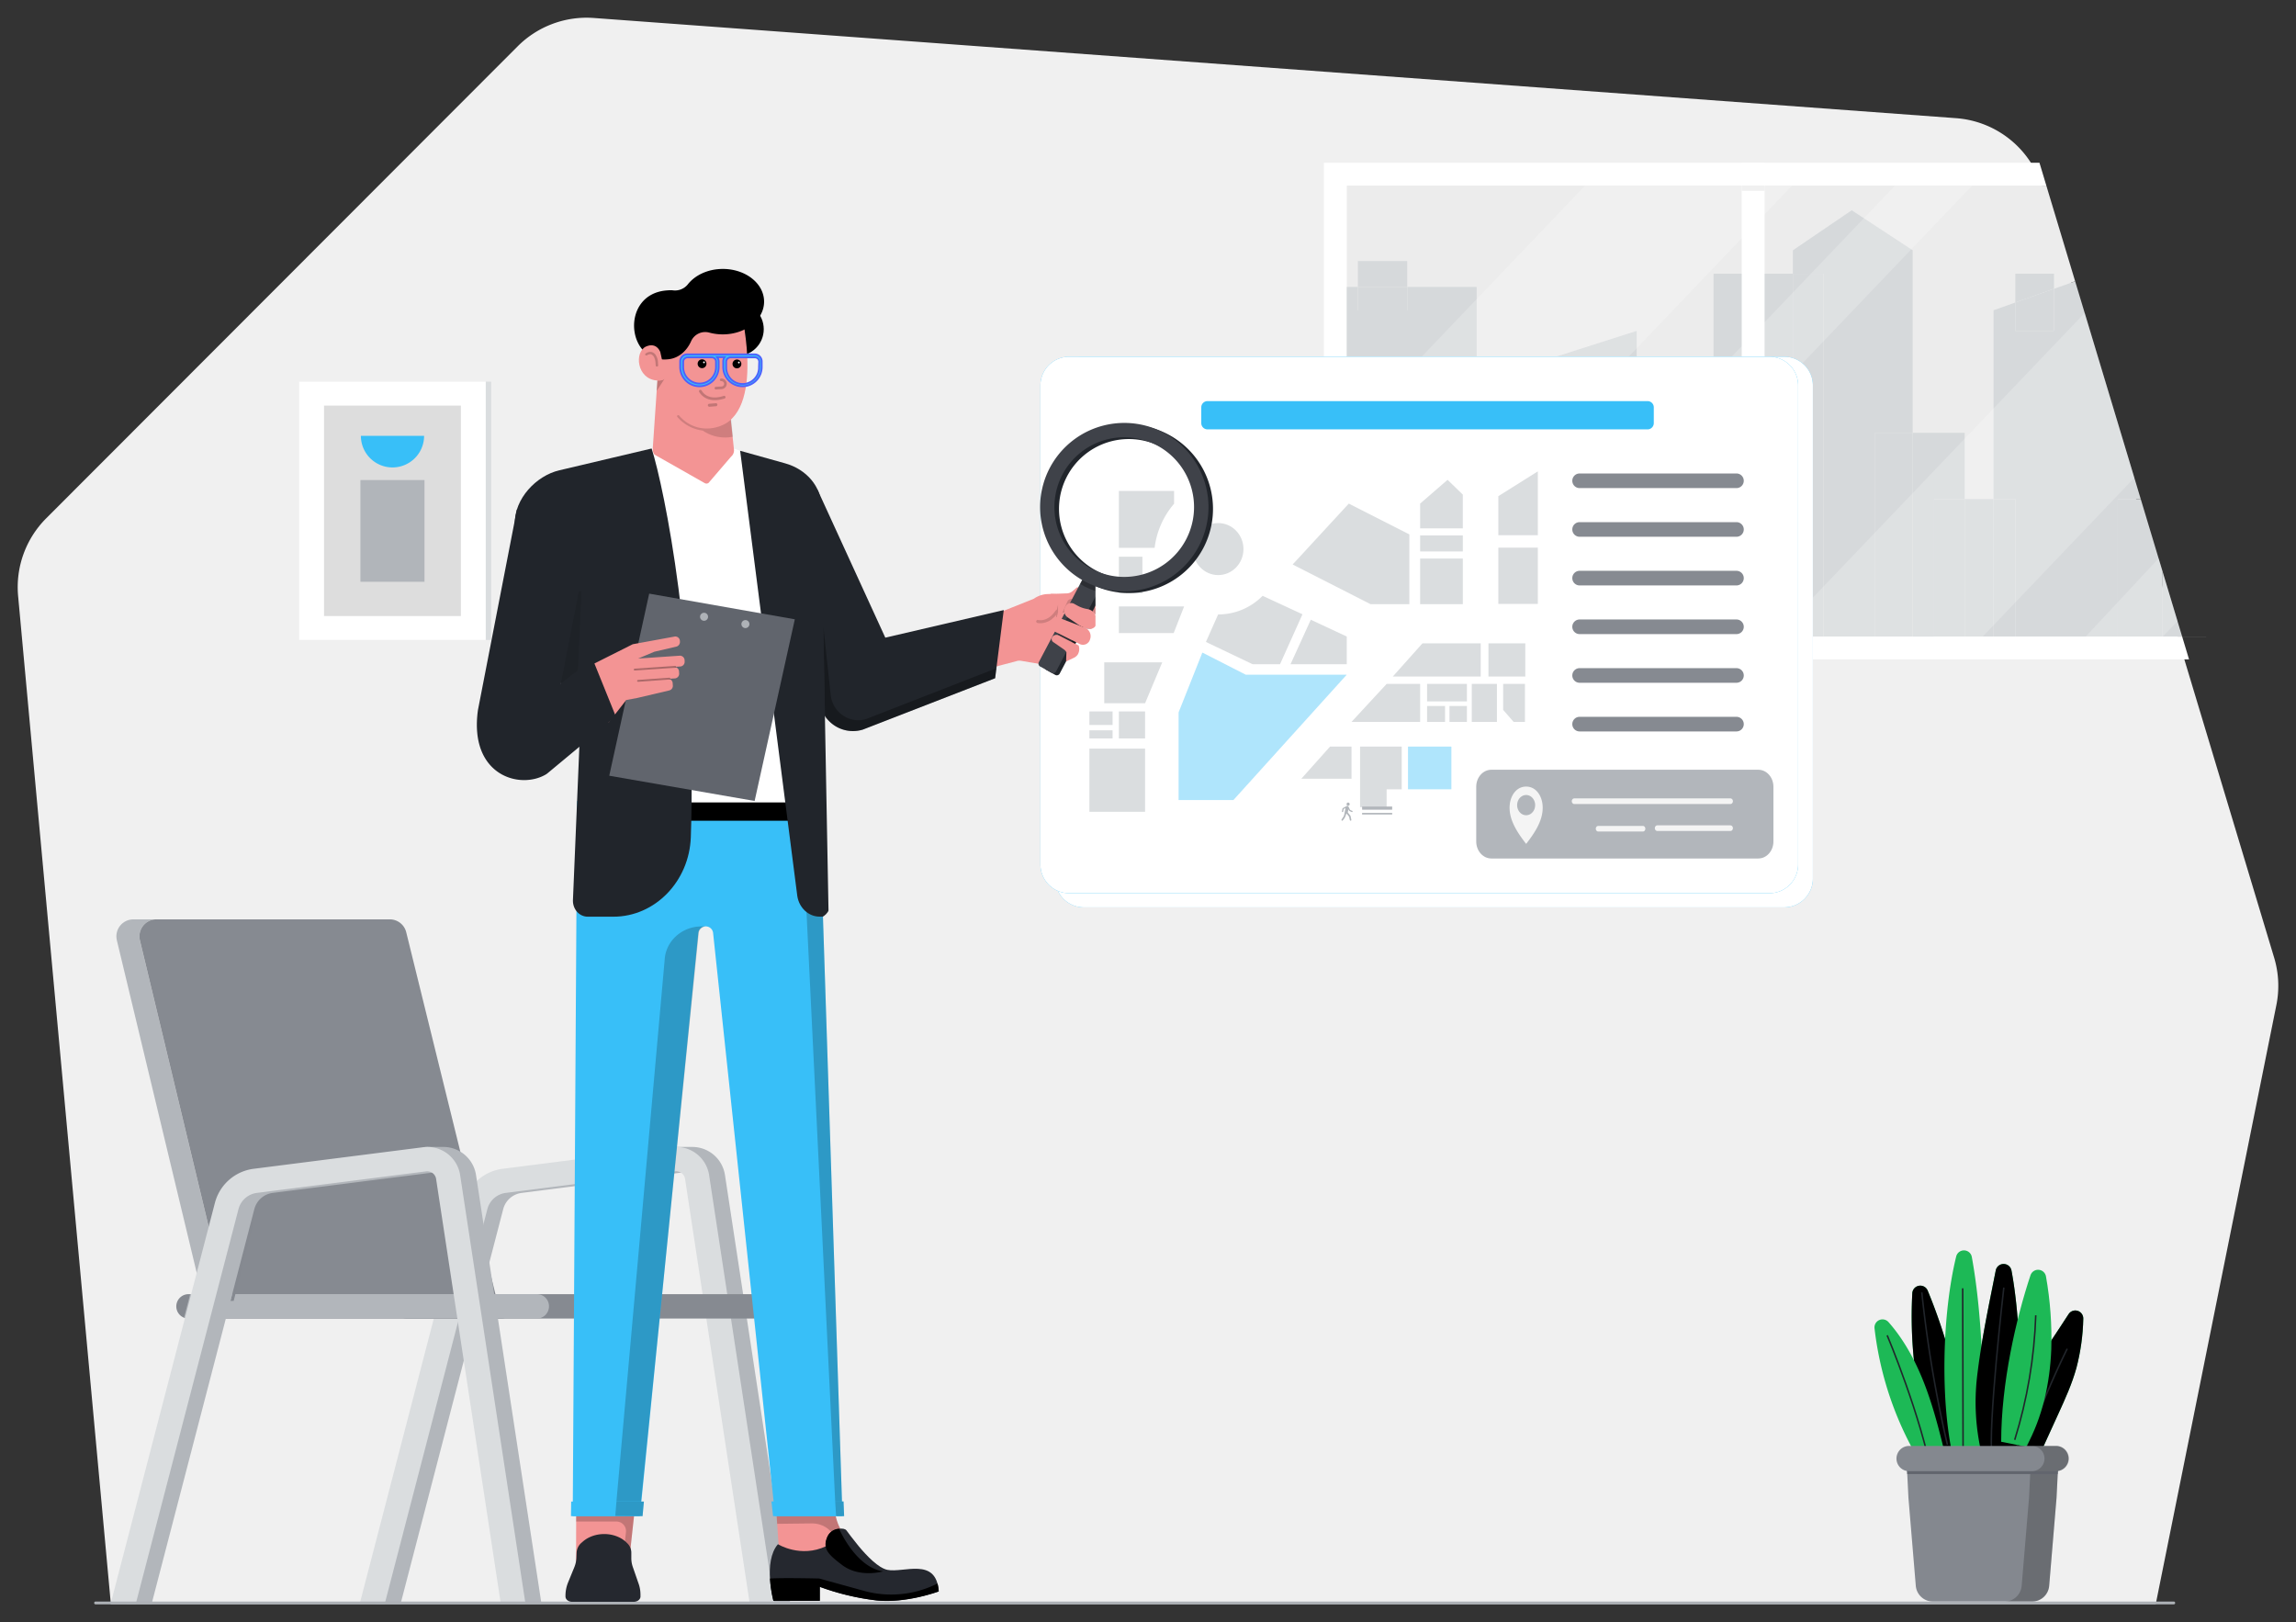 <svg xmlns="http://www.w3.org/2000/svg" xmlns:xlink="http://www.w3.org/1999/xlink" width="1296.61" height="915.969" fill="none" xmlns:v="https://vecta.io/nano"><rect width="100%" height="100%" fill="#333333" stroke="none"/><style><![CDATA[.B{fill:#000}.C{opacity:.2}.D{fill:#fff}.E{fill:#38bff8}.F{fill:#f39494}.G{fill:#21252b}.H{opacity:.3}.I{fill:#b2b6bb}.J{fill:#dadddf}.K{fill:#868a91}.L{fill:#22c55e}.M{stroke-miterlimit:10}]]></style><path d="M1217.399 905.836H62.609l-52.38-569.269a55 55 0 0 1 3.054-23.725c2.746-7.589 7.129-14.48 12.836-20.185l266.23-266.51a55.01 55.01 0 0 1 19.725-12.685 55 55 0 0 1 23.215-3.315l769.35 56.58c11.1.816 21.69 4.982 30.37 11.945a54.97 54.97 0 0 1 18.26 27.055l131 435.07c2.61 8.67 3.05 17.852 1.26 26.73z" fill="#f0f0f0"/><path d="M409.429 663.666a18.67 18.67 0 0 0-6.166-11.367c-3.344-2.933-7.626-4.576-12.074-4.633h-10l-3.9 1v.59l-84.41 10.75c-5.188.641-10.062 2.832-13.987 6.285a26 26 0 0 0-8.013 13.075l-58.86 226.29h14.2l57.95-222.84c.616-2.405 1.942-4.569 3.806-6.208a12.34 12.34 0 0 1 6.644-2.982l95.54-12.16a5.06 5.06 0 0 1 3.703.978c1.059.799 1.762 1.981 1.957 3.292l36.55 239.92h13.95z" class="I"/><path d="M217.269 905.646h-14.15l58.81-226.29c1.296-5.065 4.088-9.622 8.013-13.075s8.799-5.644 13.987-6.285l95.54-12.16c4.879-.658 9.821.636 13.753 3.6a18.7 18.7 0 0 1 7.247 12.23l36.89 242h-13.94l-36.55-239.94c-.198-1.313-.903-2.495-1.963-3.293s-2.391-1.149-3.707-.977l-95.53 12.16a12.33 12.33 0 0 0-6.644 2.981 12.34 12.34 0 0 0-3.806 6.209z" class="J"/><path d="M126.989 730.807l-48-199.85c-.337-1.408-.351-2.873-.04-4.287s.937-2.738 1.833-3.874 2.038-2.055 3.34-2.687 2.729-.961 4.177-.962h-13c-1.448.001-2.876.33-4.177.962s-2.444 1.55-3.34 2.687-1.523 2.461-1.833 3.874-.297 2.879.04 4.287l48 199.85 155.69.32z" class="I"/><g class="K"><path d="M229.409 526.427a9.57 9.57 0 0 0-3.389-5.243c-1.684-1.32-3.761-2.037-5.901-2.037h-131.8a9.58 9.58 0 0 0-4.177.962 9.56 9.56 0 0 0-3.339 2.687 9.58 9.58 0 0 0-1.834 3.874 9.59 9.59 0 0 0 .04 4.287l48 199.85 152.87.32z"/><path d="M436.759 730.807h-206.95a6.89 6.89 0 0 0-6.89 6.885 6.89 6.89 0 0 0 6.89 6.885h206.95a6.89 6.89 0 0 0 6.89-6.885 6.89 6.89 0 0 0-6.89-6.885z"/></g><path d="M283.009 730.807h-176.56a6.89 6.89 0 0 0-6.89 6.885 6.89 6.89 0 0 0 6.89 6.885h176.56a6.89 6.89 0 0 0 6.89-6.885 6.89 6.89 0 0 0-6.89-6.885z" fill="#858990"/><path d="M309.639 735.326a7 7 0 0 1 .221 3.848c-.288 1.278-.93 2.45-1.851 3.382-.637.64-1.397 1.147-2.233 1.491a6.81 6.81 0 0 1-2.637.509h-196.69c-.859.004-1.711-.155-2.51-.47l3.46-13.3h195.72c1.424-.017 2.818.412 3.987 1.226a6.84 6.84 0 0 1 2.533 3.314z" class="I"/><path d="M130.129 734.597l11.62-44.7h1.6l-11.38 44.7z" fill="#858990"/><path d="M268.839 663.666c-.636-4.402-2.823-8.433-6.167-11.367s-7.626-4.576-12.073-4.633h-10l-3.9 1v.59l-84.41 10.75c-5.189.641-10.063 2.832-13.988 6.285a26 26 0 0 0-8.012 13.075l-58.86 226.29h14.2l57.99-222.85c.618-2.412 1.952-4.581 3.826-6.221a12.34 12.34 0 0 1 6.674-2.969l95.54-12.16a5.06 5.06 0 0 1 5.66 4.27l36.55 239.92h13.91z" class="I"/><path d="M76.679 905.646h-14.2l58.86-226.29c1.296-5.065 4.088-9.622 8.013-13.075s8.799-5.644 13.987-6.285l95.53-12.16c4.88-.658 9.821.636 13.753 3.6s6.536 7.358 7.247 12.23l36.89 242h-13.93l-36.55-239.94c-.198-1.313-.903-2.495-1.963-3.293s-2.391-1.149-3.707-.977l-95.49 12.16c-2.464.302-4.779 1.341-6.644 2.981a12.35 12.35 0 0 0-3.806 6.209z" class="J"/><path d="M1232.309 359.436l.01.01h13.55v-.01h-11.35z" fill="#ececec"/><g fill="#d6d9db"><path d="M760.559 359.436h-.01v.01h.01z"/><path d="M1232.319 359.446l-.01-.01-471.75.01z"/></g><path d="M766.819 162.025v-14.63h27.89v14.63h39.22v82.72l20.21 5.71v-41.22l70.14-22.41v97.83l22.97 4.88v-57.42h20.39v-77.55h44.84v-13.25l33.24-22.6 34.44 22.6v103.07h29.36v37.44h16.28v-106.65l12.28-4.35v-16.26h21.89v8.49l11.92-4.23-16.28-54.04h-395.05v57.24z" fill="#ececec"/><path d="M747.639 372.357h488.57l-3.89-12.9h-471.76v-.01h-.01l.01-254.66h395.05l-3.88-12.9h-404.09z" class="D"/><g fill="#d6d9db"><path d="M1232.319 359.445l-471.76.01h471.76zm-308.04-74.789v-97.83l-70.14 22.41v41.22l12.4 3.51v105.47h17.19v-83.38zm88.2-130.089h-44.84v77.55h44.84zm97.04 127.26v-37.44h-29.36v115.05h12.08v-77.61z"/><path d="M1221.279 359.437h11.03l-11.03-36.63zm-297-74.781v74.78h22.97v-69.9z"/><path d="M883.729 276.057v83.38h40.55v-74.78zm242.07 5.769h-16.28v77.61h16.28z"/><path d="M1109.519 281.826h-17.28v77.61h17.28zm-348.96-119.8h-.01l.01 197.41z"/><path d="M833.929 244.746v-82.72h-39.22v13.26h-27.89v-13.26h-6.26v197.41h40.75v-123.91zm113.32-12.631v57.42l1.72.36v69.54h18.67v-127.32z"/><path d="M1012.479 232.115h-44.84v127.32h44.84zm-65.23 57.42v69.9h1.72v-69.54zm-113.32-44.789v114.69h20.21v-108.98z"/><path d="M854.139 250.455v108.98h12.4v-105.47zm-52.83-14.929v123.91h32.62v-114.69zm407.63 46.3l-37.05-123-11.92 4.23v23.77h-21.89v-16l-12.28 4.35v106.65h12.28v77.61h57.9v-77.61z"/><path d="M1208.939 281.826h-12.96v77.61h25.3v-36.63zm-70.86 0h-12.28v77.61h12.28zm-57.92-37.439v-103.07l-34.44-22.6-33.24 22.6v13.25h17.37v204.87h29.08v-115.05z"/><path d="M1012.479 154.567v204.87h17.37v-204.87zm67.68 89.82h-21.23v115.05h21.23zm-285.45-96.99h-27.89v14.63h27.89z"/><path d="M794.709 162.026h-27.89v13.26h27.89zm365.26-7.459h-21.89v16.26l21.89-7.77z"/><path d="M1159.969 186.827v-23.77l-21.89 7.77v16z"/></g><path d="M895.139 104.785l-134.58 140.93v113.73h8.31l243.16-254.66zm175.04 0l-243.16 254.66h43.54l243.18-254.66zm49.53 254.662l85.6-89.65-28.03-93.07-174.48 182.72zm101.7-.001l8.29-8.68-10.67-35.44-41.17 44.12z" class="C D"/><use xlink:href="#B" class="L"/><use xlink:href="#B" class="B H"/><use xlink:href="#C" class="L"/><use xlink:href="#C" class="B H"/><path d="M1143.899 819.636l-.82-.28a488.2 488.2 0 0 1 23.94-57.92l.77.38c-9.2 18.738-17.18 38.052-23.89 57.82zm-44.56-3.66c-6.6-28.386-11.43-57.155-14.47-86.14l.84-.08c3.03 28.938 7.86 57.66 14.46 86z" class="G"/><path d="M1086.529 829.196c-15.14-23.943-24.69-50.99-27.94-79.13a4.57 4.57 0 0 1 .58-2.755 4.52 4.52 0 0 1 2.09-1.882c.88-.388 1.86-.487 2.8-.281s1.79.707 2.43 1.428c7.9 8.92 14 19.69 18.72 31 6.34 15.19 10.26 31.39 14.14 47.51m4.28.911c-8.3-33.4-6.8-84.41 1.08-116.46a4.51 4.51 0 0 1 4.5-3.461 4.52 4.52 0 0 1 2.81 1.075c.79.67 1.32 1.59 1.51 2.606 6.44 35.26 6.81 77.66 7.12 115.81" fill="#1db956"/><use xlink:href="#D" class="L"/><use xlink:href="#D" class="B H"/><path d="M1124.549 823.126c-2.52-17 6.55-95.32 6.64-96.11l.85.1c-.1.79-9.14 79-6.64 95.88z" class="G"/><path d="M1130.119 814.147c0-33 8.34-69.36 16.56-94.06.32-.95.95-1.765 1.79-2.318.83-.553 1.83-.812 2.83-.736s1.95.481 2.69 1.153 1.24 1.574 1.42 2.561c2.41 13.597 3.42 27.407 3 41.21-.75 19.18-5 38.43-14.15 55" fill="#1db956"/><path d="M1091.059 835.315c-6.55-35.58-25.52-80.66-25.72-81.11l.8-.33c.19.45 19.19 45.61 25.77 81.28zm17.75-107.842l-.86.002.26 106.589.86-.002zm29.37 85.714l-.82-.26c7.08-22.766 11.07-46.381 11.86-70.21h.86c-.79 23.917-4.8 47.618-11.9 70.47z" class="G"/><path d="M1076.489 820.586l1.25 25.17 4.16 49.72c.2 2.42 1.31 4.68 3.1 6.33 1.78 1.65 4.13 2.56 6.56 2.56h56c2.43 0 4.78-.91 6.57-2.56a9.74 9.74 0 0 0 3.09-6.33l4.16-49.72 1.28-25.73z" fill="#84888f"/><path d="M1147.119 820.126l-1.27 25.63-4.16 49.72c-.2 2.42-1.31 4.69-3.1 6.33-1.79 1.65-4.14 2.56-6.57 2.56h15.56c2.43 0 4.78-.91 6.57-2.56a9.74 9.74 0 0 0 3.09-6.33l4.16-49.72 1.28-25.73z" class="B C"/><path d="M1076.419 818.996l.65 13.38h84.95l.61-12.35z" fill="#61656d"/><path d="M1078.119 830.756h82.9a7.13 7.13 0 0 0 2.73-.543c.86-.358 1.65-.883 2.31-1.545a7.2 7.2 0 0 0 1.55-2.313c.36-.866.54-1.793.54-2.729 0-1.889-.75-3.7-2.09-5.035a7.14 7.14 0 0 0-5.04-2.085h-82.9a7.14 7.14 0 0 0-5.04 2.085c-1.33 1.335-2.09 3.146-2.09 5.035h0c0 .937.18 1.865.54 2.732.35.866.88 1.653 1.54 2.316.67.662 1.45 1.187 2.32 1.545a7.07 7.07 0 0 0 2.73.537z" fill="#84888f"/><path d="M1160.999 816.505h-13.82c.96-.036 1.91.122 2.81.464a7.07 7.07 0 0 1 2.4 1.526c.69.665 1.24 1.463 1.62 2.345.37.882.57 1.831.57 2.79s-.2 1.908-.57 2.79c-.38.883-.93 1.68-1.62 2.345s-1.5 1.185-2.4 1.526-1.85.5-2.81.464h13.82c.96.036 1.91-.122 2.81-.464s1.71-.861 2.4-1.526 1.24-1.462 1.62-2.345c.37-.882.57-1.831.57-2.79s-.2-1.908-.57-2.79c-.38-.882-.93-1.68-1.62-2.345a7.07 7.07 0 0 0-2.4-1.526c-.9-.342-1.85-.5-2.81-.464z" class="B C"/><path d="M168.929 361.365h105.39v-145.83h-105.39z" class="D"/><path d="M182.989 347.865h77.28v-118.84h-77.28z" fill="#ddd"/><path d="M277.389 215.535h-3.06v145.83h3.06z" class="J"/><path d="M203.529 328.516h36.2v-57.43h-36.2z" fill="#b1b5ba"/><path d="M221.649 263.956a17.85 17.85 0 0 0 17.85-17.85h-35.7c0 4.734 1.88 9.274 5.228 12.621a17.85 17.85 0 0 0 12.622 5.229z" class="E"/><path d="M996.509 91.887h-12.91v277.5h12.91z" class="D"/><path d="M996.509 104.785h-12.91v3h12.91z" fill="#f0f0f0"/><use xlink:href="#E" class="E"/><use xlink:href="#E" class="C D"/><use xlink:href="#F" class="E"/><use xlink:href="#F" opacity=".733" class="D"/><g class="K"><use xlink:href="#G"/><use xlink:href="#G" y="27.483"/></g><path d="M779.519 308.316a.53.53 0 0 0 0-1.06.53.53 0 0 0 0 1.06z" class="D"/><path d="M1227.479 905.966H53.979c-.213 0-.416-.08-.566-.23s-.234-.36-.234-.57.084-.42.234-.57.353-.23.566-.23h1173.6c.1 0 .21.02.31.06a.9.9 0 0 1 .43.43c.04.1.06.2.06.31a.8.8 0 0 1-.08.33.73.73 0 0 1-.2.27c-.08.07-.18.13-.29.16-.1.04-.22.05-.33.04z" fill="#adb1b6"/><path d="M325.308 889.936h29.06l5.37-49.16-34.33.1z" class="F"/><path d="M325.358 855.196v4h22.76a5.41 5.41 0 0 1 2.206.47c.694.31 1.315.76 1.821 1.33.507.56.889 1.23 1.12 1.96a5.35 5.35 0 0 1 .223 2.24l-1.92 17.47h3.57l3-27.45z" class="B C"/><path d="M328.299 871.256l.88-.77c6.59-5.71 17.93-5.64 24.33.26l.49.5c.77.67 1.392 1.5 1.826 2.42a7.42 7.42 0 0 1 .694 2.96v3.2a15.38 15.38 0 0 0 1 5.47l3 8.66c.772 2.07 1.168 4.27 1.17 6.48v1.09c0 1.69-1.75 3-3.78 3h-34.79c-2.14 0-3.78-1.36-3.78-3v-.42a19.98 19.98 0 0 1 1.46-7.49l3.48-8.49a16.17 16.17 0 0 0 1.26-6.06l.1-2.43c.146-2.07 1.102-4.01 2.66-5.38z" fill="#25282f"/><path d="M438.539 855.506l1.94 28.58 56.64 2.63-18.84-19c-3.59-2.58-5.79-8.24-6.52-12.54z" class="F"/><path d="M458.779 860.256c2.598 0 5.147.71 7.368 2.06s4.027 3.28 5.222 5.59c.93 1.87 2.266 3.5 3.91 4.79l13.5 13.61 8.34.39-18.84-19c-3.59-2.58-5.79-8.24-6.52-12.54l-33.22.33.34 5z" class="B C"/><path d="M439.319 871.996s12.84 8 27.25 1.09c-.287-1.49-.169-3.03.341-4.46s1.394-2.7 2.559-3.67c2.39-1.87 7.25-2.49 8.55-.76s3.38 4.61 6.82 8.8c4.78 5.76 11.25 12.41 16.26 13.47 9.17 1.91 27.71-7.46 29 12.15 0 0-18.1 6.81-35 5.11-10.985-1.28-21.78-3.86-32.16-7.68v7.87h-26.19s-5.95-22.1 2.57-31.92z" fill="#25282f"/><path d="M434.839 891.406a68.79 68.79 0 0 0 1.92 12.55h26.22v-7.87c10.38 3.82 21.175 6.39 32.16 7.68 16.86 1.7 35-5.1 35-5.1-.089-1.52-.323-3.02-.7-4.49-13.177 6.68-28.414 8.07-42.58 3.87l-24.18-6.67c-.05-.03-22.56-.52-27.84.03zm63.92-4.09s-13.36 4-23.37-3.71c-7.39-5.66-11.16-9-8.17-15.74a7.46 7.46 0 0 1 2.651-3.27c1.179-.82 2.567-1.27 3.999-1.32 0 0 9.32 21.82 24.89 24.04z" class="B"/><path d="M374.568 481.486c13.93-123.31-11.15-198.65-20-224.63l14-3.78 46.38.4 5.87 2.09c1.19 23.09 17.72 126.59 33.64 225.82h-79.89z" class="D"/><g class="E"><path d="M325.898 452.346l136.79 2.2 13.07 401.59h-38l-35.05-329.28a4.17 4.17 0 0 0-1.341-2.655c-.758-.689-1.744-1.076-2.769-1.085h0c-1.049-.035-2.072.333-2.859 1.028s-1.277 1.666-1.371 2.712l-33 329.28h-37.93z"/><path d="M322.558 847.916h41.07l-.75 8.22h-40.44z"/></g><path d="M348.128 847.916h15.5l-.75 8.22-15.42-.12z" class="B C"/><g class="E"><path d="M471.648 847.836h-36l.93 8.3h35.49z"/><path d="M476.368 847.836h-4.71l.5 8.3h4.54z"/></g><g class="B"><path d="M476.368 847.836h-4.71l.5 8.3h4.54z" class="C"/><path d="M452.938 463.477l18.72 384.349h3.83l-12.51-384.349zm-104.82 384.349l27.35-307.141c1.25-10 10.16-17.54 20.62-17.54h2.81a4.27 4.27 0 0 0-2.887 1.074c-.795.704-1.299 1.68-1.413 2.736l-32.58 320.871z" class="C"/></g><path d="M414.179 199.135s-40.6-25.48-42.2 5.67l-.59 8.06-2.79 40.81c-.018 1.124.369 2.218 1.09 3.08l28.19 16a2.01 2.01 0 0 0 1.161.311 2 2 0 0 0 1.129-.411l12.72-14.83a4.6 4.6 0 0 0 1.31-1.839c.278-.712.374-1.483.28-2.241h0l-2.59-24.19c.546-2.347.815-4.75.8-7.16.43-12.22 1.49-23.26 1.49-23.26z" class="F"/><path d="M416.169 201.026c8.362 0 15.14-6.778 15.14-15.14s-6.778-15.14-15.14-15.14-15.14 6.779-15.14 15.14 6.779 15.14 15.14 15.14z" class="B"/><path d="M418.759 177.136s14.43 60.51-16.62 64.59c-26.87 3.59-29.86-38.31-29.86-38.31l1.3-27.17z" class="F"/><g class="B"><path d="M408.199 151.865c-8.37 0-15.71 3.5-19.81 8.76a9.29 9.29 0 0 1-3.924 2.815 9.28 9.28 0 0 1-4.806.465c-.981-.038-1.963-.011-2.94.08-26.91 1.88-23.09 42.1 1.24 38.82 5.13-.69 9.73-4.32 12.32-10.11a8.7 8.7 0 0 1 4.231-4.353c1.888-.896 4.035-1.083 6.049-.527a28.69 28.69 0 0 0 7.64 1c12.87 0 23.3-8.27 23.3-18.48s-10.38-18.47-23.3-18.47z"/><path d="M371.228 214.886s2.58.2 4-.89l-4.38 6.76z" class="C"/></g><path d="M372.879 198.736s-2-5.67-8-3.09c-6.77 3-5.38 18.32 6.07 19.21 6 .5 4.78-3 3.78-7.66z" class="F"/><g class="B"><path d="M364.619 199.626a4.37 4.37 0 0 1 1.551-.775c.563-.153 1.151-.192 1.729-.115.557.142 1.076.402 1.523.763s.811.813 1.067 1.327a8.13 8.13 0 0 1 1.1 4.18l.09 1.29a.67.67 0 0 1-.047.269c-.033.085-.084.163-.148.228a.68.68 0 0 1-.227.152c-.085.035-.176.052-.268.051a.68.68 0 0 1-.271-.048c-.086-.034-.164-.085-.23-.151s-.117-.144-.151-.23a.68.68 0 0 1-.048-.271l-.1-1.29a8.48 8.48 0 0 0-.89-3.48c-.377-.681-.977-1.211-1.7-1.5-.778-.062-1.552.15-2.19.6a.76.76 0 0 1-.538.092c-.185-.036-.35-.141-.462-.292-.19-.1-.09-.5.21-.8z" class="C"/><path d="M413.879 246.605l-1-9.75c-2.59 2.68-10 6.57-18.51 4.57a20.63 20.63 0 0 1-10.85-6.76c-.052-.067-.117-.123-.19-.164s-.155-.068-.239-.077a.64.64 0 0 0-.471.141c-.067.05-.122.114-.164.187s-.067.153-.076.236a.61.61 0 0 0 .022.248.62.62 0 0 0 .118.219c3.651 4.256 8.763 6.993 14.33 7.67a22.27 22.27 0 0 0 8.161 3.471c2.926.597 5.942.601 8.869.009z" opacity=".15"/><path d="M404.429 229.385c0 .1-.1.1 0 0l-3.78.3c-.224.006-.441-.073-.608-.222a.88.88 0 0 1-.292-.578.81.81 0 0 1 .036-.332.8.8 0 0 1 .168-.289c.075-.084.167-.151.269-.197a.82.82 0 0 1 .327-.072l3.68-.3c.212-.025.425.034.594.165a.81.81 0 0 1 .306.535c-.01.59-.3.99-.7.99zm1.39-3.58c-6.77 1-9.85-2.69-11-4.48-.1-.185-.124-.402-.068-.605a.82.82 0 0 1 .368-.485c.186-.1.403-.127.607-.073a.83.83 0 0 1 .493.363c1 1.8 4.38 5.68 12.54 3 .191-.042.39-.013.561.083a.79.79 0 0 1 .336 1.003c-.078.18-.219.324-.397.404-1.12.37-2.271.635-3.44.79z" class="C"/><path d="M396.468 207.896a2.49 2.49 0 1 0 0-4.98 2.49 2.49 0 1 0 0 4.98z"/></g><path d="M397.558 205.106a.5.5 0 1 0 0-1 .5.5 0 1 0 0 1z" class="D"/><path d="M416.169 207.996a2.49 2.49 0 1 0 0-4.98 2.49 2.49 0 1 0 0 4.98z" class="B"/><path d="M417.268 205.205a.5.5 0 1 0 0-1 .5.5 0 1 0 0 1z" class="D"/><path d="M407.609 219.735l-3.28.2a.75.75 0 0 1-.8-.7c-.013-.199.053-.395.184-.545a.75.75 0 0 1 .516-.255l3.28-.19c.197-.013.389-.064.567-.151s.335-.208.466-.356a1.51 1.51 0 0 0 .372-1.088 1.51 1.51 0 0 0-.151-.567 1.49 1.49 0 0 0-.356-.466c-.148-.131-.32-.231-.507-.295a1.51 1.51 0 0 0-.581-.077c-.193-.009-.378-.083-.523-.21a.85.85 0 0 1-.277-.49c-.1-.4.3-.69.7-.79a3 3 0 0 1 2.13.699c.592.5.969 1.21 1.05 1.981a3.1 3.1 0 0 1-.725 2.216c-.521.616-1.262 1.005-2.065 1.084z" class="B C"/><path d="M426.199 200.106h-38.08a4 4 0 0 0-4 4v3.15a10.87 10.87 0 0 0 10.87 10.87 10.87 10.87 0 0 0 10.87-10.87v-3.1c-.005-.891-.315-1.752-.88-2.44h4.21c-.532.699-.804 1.562-.77 2.44v3.1a10.87 10.87 0 0 0 10.87 10.87 10.87 10.87 0 0 0 10.87-10.87v-3.1a4 4 0 0 0-1.14-2.847 4.01 4.01 0 0 0-1.29-.883c-.484-.206-1.004-.315-1.53-.32zm-21.86 4v3.15c.007 1.216-.225 2.421-.684 3.547s-1.135 2.152-1.989 3.017-1.872 1.553-2.993 2.025a9.27 9.27 0 0 1-3.539.726c-1.216.007-2.422-.226-3.548-.684s-2.151-1.135-3.016-1.99-1.553-1.871-2.025-2.992-.719-2.323-.726-3.539v-3.11a2.46 2.46 0 0 1 .72-1.72c.457-.456 1.075-.715 1.72-.72h13.75a2.34 2.34 0 0 1 2.33 2.29zm24.3 3.1a9.26 9.26 0 0 1-.596 3.642 9.27 9.27 0 0 1-1.969 3.121 9.29 9.29 0 0 1-6.643 2.861c-1.243.007-2.474-.235-3.621-.713s-2.186-1.182-3.056-2.069-1.552-1.941-2.006-3.098a9.27 9.27 0 0 1-.639-3.634v-3.06a2.46 2.46 0 0 1 2.44-2.44h13.76a2.46 2.46 0 0 1 2.44 2.44z" stroke="#4d61fc" class="E M"/><path d="M450.308 463.475h-84.5c-.49 0-.79-2.34-.79-4.67-.033-1.92.233-3.833.79-5.67h84.5c.611 1.825.882 3.747.8 5.67.01 2.33-.3 4.67-.8 4.67z" class="B"/><path d="M323.549 508.456l4.34-103.67-11.28-18.66-28.6-69.87 2.71-20.5c-.28-14.14 12.19-27.18 25.11-30.17l52.17-12.33c7.25 22.79 25.76 114.39 22.13 219.39-.84 25.08-20.27 45-43.7 45h-14.42c-4.74.07-8.55-4.11-8.46-9.19z" class="G"/><g class="F"><path d="M616.428 344.845l1.81 1.74a3.41 3.41 0 0 0 1.172.757 3.4 3.4 0 0 0 1.376.225c.47-.021.93-.138 1.352-.345s.797-.499 1.1-.857h0c.491-.553.854-1.207 1.065-1.916a5.06 5.06 0 0 0 .154-2.185c-.108-.731-.376-1.43-.783-2.046a5.06 5.06 0 0 0-1.576-1.523l-.13-.07a11.5 11.5 0 0 0-5.22-1.55l-23.31-1.76 1.87 11.45z"/><path d="M593.608 343.854l14.76 4.83-5.7 22.89-14.68 3.5-11.49-1.94c-.692-.116-1.4-.085-2.08.09l-34 9-5.56-28 29.26-8.239 19.69-7.861c2.308-1.644 5.048-2.573 7.88-2.669l10.78-.381a5.13 5.13 0 0 0 3.21-1.26l2.32-2a.81.81 0 0 1 .321-.148.8.8 0 0 1 .354.005.79.79 0 0 1 .317.156c.092.075.167.17.218.277l.47.851a3.69 3.69 0 0 1-.21 4.079l-4.81 6-4.36-.079-9.46 3.299"/></g><path d="M599.988 345.944a35.82 35.82 0 0 0 16.44-1.1c1 2.81 4.87 3.25 6.31 2.08l-5.1-4.09-11.45-4.53a2.82 2.82 0 0 0-3.32 1.18z" opacity=".15" class="B"/><path d="M585.898 351.255c-.081-.032-.149-.092-.189-.169s-.052-.167-.031-.251c.026-.092.086-.17.168-.219a.37.37 0 0 1 .272-.041c.23.06 5.68 1.41 10.23-5.24.025-.043.059-.079.099-.108s.086-.048.134-.059.098-.01.146-.001.094.03.135.058a.36.36 0 0 1 .1.106c.026.042.043.088.05.137s.005.098-.008.146a.36.36 0 0 1-.066.131c-4.86 7.08-10.94 5.54-11 5.52z" opacity=".15" stroke="#000" class="M"/><path d="M561.979 382.995l-74.7 29c-4.354 1.342-9.046 1.069-13.215-.767a18.94 18.94 0 0 1-9.485-9.233l-41.36-109.07 38.51-16.28 38.23 83.43 66.89-15.57z" class="G"/><path d="M489.279 405.966l-1 .29c-9.16 2.27-18.16-4.41-19.16-13.77l-4.15-38.71.89 50.52c0 1 4.44 4.93 5.28 5.32 2.343 1.568 5.008 2.593 7.799 3a18.95 18.95 0 0 0 8.331-.65l74.7-29 .71-5.62z" class="B H"/><path d="M464.118 310.855l3.76 203.24c-.09 1-2.51 3.52-3.42 3.52h-1.64c-6.23 0-11.55-5-12.56-11.64l-32.28-251.43 25.42 7.1c12.13 3.38 20.4 13.23 20.48 24.39l.24 24.82z" class="G"/><path d="M426.158 452.305l-82.1-14.26 22.56-102.83 82.24 14.5z" fill="#61656d"/><path d="M397.599 350.546a2.26 2.26 0 1 0 0-4.52 2.26 2.26 0 1 0 0 4.52zm23.359 4.128a2.26 2.26 0 1 0 0-4.52 2.26 2.26 0 1 0 0 4.52z" fill="#aeb2b7"/><path d="M343.658 408.095l10-12.81 6.19-1.15 18-4.23a2.68 2.68 0 0 0 2.11-3l-.07-.93a2.66 2.66 0 0 0-2.59-2.7l-15.37 1.12 19.4-1.33a2.66 2.66 0 0 0 2.19-3l-.05-.74a2.67 2.67 0 0 0-.735-1.882c-.483-.507-1.145-.804-1.845-.828l-19.77 1.31 23.31-1.59c.683-.118 1.294-.497 1.703-1.057a2.67 2.67 0 0 0 .487-1.943v-.37a2.67 2.67 0 0 0-2.59-2.71l-23.65 1.62 9.13-3.85 12.58-2.92a2.74 2.74 0 0 0 1.87-3 2.61 2.61 0 0 0-.193-1.066c-.139-.339-.347-.644-.611-.896s-.578-.447-.921-.571-.71-.174-1.075-.147l-23.59 4.32c-.206.043-.405.118-.59.22l-27.42 13.78z" class="F"/><path d="M381.359 376.545l-22.94 1.57m19.629 5.09l-17.74 1.28" class="H" stroke="#000" stroke-width="1.03" stroke-linecap="round" stroke-linejoin="round"/><path d="M317.399 385.516c-.44.34-.71.17-.6-.37l9.84-50.48a1 1 0 0 1 1.07-.81c.177.012.342.094.459.226a.68.68 0 0 1 .171.484l-3.84 85.63c-.029.3-.129.59-.29.845a1.94 1.94 0 0 1-.64.625l-3 1.61c-.48.26-.84 0-.79-.53l3.87-41.16c.05-.55-.26-.72-.7-.38z" opacity=".09" class="B"/><path d="M291.899 287.766l-22 113.25c-5.09 36.73 23.52 45 38.28 36.35.421-.247.819-.532 1.19-.85l38.42-31.92-13.15-32.53-18 14.06 16.89-86.64m256.729 76.41l28-51.71 7.7 4-27.5 52.15a1.86 1.86 0 0 1-.462.57c-.19.158-.41.276-.647.347a1.86 1.86 0 0 1-.73.071 1.88 1.88 0 0 1-.701-.218l-4.91-2.72a1.85 1.85 0 0 1-.75-2.49z" class="G"/><path d="M596.358 379.175l27.42-52-10.51-3.73-26.61 50.44c-.225.429-.274.928-.136 1.391a1.85 1.85 0 0 0 .876 1.089l6.43 3.55c.214.121.45.198.694.226a1.84 1.84 0 0 0 .727-.062c.236-.069.456-.184.646-.34a1.83 1.83 0 0 0 .463-.564z" fill="#3f4249"/><path d="M613.268 323.467l-3.28 6.3 2.31 1.29c2.506 1.297 5.123 2.368 7.82 3.2l3.68-7.06z" class="B H"/><path d="M602.058 373.516l4.26-2c.918-.406 1.709-1.052 2.29-1.87a6.04 6.04 0 0 0 .838-2.528c.089-.894-.023-1.797-.328-2.642h0l-11-5.65a3.12 3.12 0 0 0-1.803-.33c-.62.073-1.204.331-1.677.74-.248.207-.444.469-.574.764s-.19.618-.174.941a2.09 2.09 0 0 0 .263.919 2.1 2.1 0 0 0 .645.706l5.93 4.1a5.35 5.35 0 0 1 1.5 1.6z" class="F"/><path d="M608.178 361.895l-.95 1.8-10-5.25.96-1.5zm-6.509-11.66l12.3 4.94h2.74l-13.13-7.78z" class="H B"/><g class="F"><path d="M597.799 348.766l15.11 5.8a5.17 5.17 0 0 1 2.617 2.758c.49 1.218.498 2.577.023 3.802h0a4.14 4.14 0 0 1-.846 1.558 4.13 4.13 0 0 1-1.421 1.06c-.545.246-1.137.371-1.735.366a4.13 4.13 0 0 1-1.728-.394l-14.52-7.23c-.985-.566-1.715-1.489-2.041-2.577a4.44 4.44 0 0 1 .291-3.273c.339-.793.967-1.427 1.756-1.774a3.4 3.4 0 0 1 2.494-.096z"/><path d="M608.799 352.625c1.939 1.33 4.161 2.189 6.49 2.51h0c.526.033 1.054-.043 1.55-.224s.948-.463 1.33-.827.683-.804.886-1.291a3.83 3.83 0 0 0 .294-1.538v-.19c.18-3.45-1.92-6.48-4.9-7.06l-1-.19a17.26 17.26 0 0 1-4.93-1.79l-1.94-1.07a3.61 3.61 0 0 0-4.86 1.44h0c-.62.97-.853 2.138-.655 3.272a4.61 4.61 0 0 0 1.725 2.858z"/></g><path d="M842.21 484.781h150.742c4.726 0 8.546-4.294 8.546-9.591v-30.933c0-5.297-3.82-9.591-8.546-9.591H842.21c-4.718 0-8.546 4.294-8.546 9.591v30.933c0 5.297 3.827 9.591 8.546 9.591z" class="I"/><path d="M861.855 476.54c5.15-6.646 9.989-13.926 9.274-21.969-.46-5.208-3.657-10.393-9.274-10.393s-8.821 5.185-9.281 10.393c-.707 8.011 4.124 15.324 9.281 21.969zm-5.086-21.898a6.21 6.21 0 0 1 .856-3.171c.559-.938 1.351-1.671 2.285-2.102a4.56 4.56 0 0 1 2.936-.326c.983.221 1.896.765 2.603 1.563.714.799 1.196 1.816 1.394 2.923s.092 2.255-.29 3.298a5.61 5.61 0 0 1-1.875 2.562c-.835.627-1.818.962-2.823.962-.672.002-1.33-.145-1.952-.432-.615-.287-1.174-.707-1.648-1.238a5.77 5.77 0 0 1-1.104-1.853c-.255-.693-.382-1.436-.382-2.186zm32.279-.619h88.151a1.36 1.36 0 0 0 1.005-.465c.262-.298.41-.702.41-1.123s-.149-.825-.41-1.123c-.269-.299-.63-.465-1.005-.465h-88.151c-.375 0-.736.167-.997.465-.269.298-.417.701-.417 1.123a1.68 1.68 0 0 0 .417 1.123 1.33 1.33 0 0 0 .997.465zm46.901 15.22h41.249a1.33 1.33 0 0 0 .997-.465c.269-.298.417-.702.417-1.123a1.68 1.68 0 0 0-.417-1.123 1.33 1.33 0 0 0-.997-.464h-41.249a1.33 1.33 0 0 0-.997.464c-.269.298-.417.702-.417 1.123s.149.825.417 1.123a1.33 1.33 0 0 0 .997.465zm-33.34.318h25.148a1.33 1.33 0 0 0 .997-.465c.269-.298.417-.702.417-1.123s-.149-.825-.417-1.123a1.33 1.33 0 0 0-.997-.465h-25.148a1.36 1.36 0 0 0-1.005.465c-.262.298-.41.702-.41 1.123s.149.825.41 1.123c.269.298.63.465 1.005.465z" fill="#f4f4f4"/><path d="M791.584 421.596v24.113h-8.518v10.075h-14.997v-34.188zm-128.771-64.124h-30.959v-15.04h36.854zm-17.671-43.117h-13.289v20.704h13.289zm17.899-37.128v7.207c-6.042 7.036-9.868 15.701-10.997 24.906h-20.178v-32.113zm72.501 69.644l-12.683 28.221h-15.458l-26.39-12.604 6.897-15.516h.05a35.14 35.14 0 0 0 13.595-2.741 35.15 35.15 0 0 0 11.476-7.787zm51.005 35.154l16.748-18.744H836.2v18.744zm74.827-18.745h-20.811v18.744h20.811zm-131.393-44.515l43.982 22.384H795.9v-39.384l-34.195-17.389z" class="J"/><path d="M665.584 451.777v-49.495l13.419-33.792 24.474 12.489h57.069l-64.002 70.797z" opacity=".4" class="E"/><path d="M646.653 422.728h-31.442V458.4h31.442zm.003-20.979h-14.802v15.242h14.802zm.001-4.626h-23.068v-23.119h32.754zm-18.345 15.27H615.21v4.605h13.102zm0-10.644H615.21v7.625h13.102zm197.786-86.356h-24.113v25.764h24.113zm0-13.059h-24.113v9.044h24.113zm-.007-23.039l-8.612-8.338-15.494 13.419v13.974h24.106zm42.36 29.951h-22.297v31.795h22.297zm-22.297-7.027h22.297v-36.047l-22.297 14.002zm-82.91 105.418l19.826-21.447h18.917v21.447zm65.162-21.447h-22.492v9.866h22.492zm-12.359 12.489h-10.132v8.958h10.132zm12.357 0h-9.844v8.958h9.844zm16.95-12.489h-14.211v21.447h14.211zm15.826 0h-12.309v14.665l5.895 6.781h6.414zm-132.398-11.098h31.767v-15.645l-20.308-9.491zm-40.829-50.352c7.877 0 14.262-6.575 14.262-14.687s-6.385-14.687-14.262-14.687-14.262 6.575-14.262 14.687 6.385 14.687 14.262 14.687z" class="J"/><path d="M819.628 421.589h-24.495v24.12h24.495z" opacity=".4" class="E"/><path d="M734.897 439.742l16.215-18.153h12.129v18.153z" class="J"/><path d="M626.39 316.265a2.8 2.8 0 0 1-.51 1.535 2.81 2.81 0 0 1-1.274.998 2.8 2.8 0 0 1-3.028-.658 2.8 2.8 0 0 1-.745-1.436c-.102-.541-.042-1.101.172-1.609s.574-.94 1.033-1.245a2.8 2.8 0 0 1 1.549-.468c.374.005.742.083 1.086.231s.654.361.914.629.466.584.603.931.206.718.2 1.092z" class="E"/><path d="M757.918 463.452c-.396-.065-.432-.44-.223-.786l1.067-1.629a4.58 4.58 0 0 0 .432-1.355l.591-3.178v-.195l-.922.504c-.058 0-.087.123-.101.195l-.209 1.139c-.011.058-.025.116-.043.173a.35.35 0 0 1-.053.123.34.34 0 0 1-.097.091c-.039.024-.082.039-.126.045s-.09.004-.134-.008a.31.31 0 0 1-.221-.126.31.31 0 0 1-.053-.119c-.009-.043-.01-.087.001-.13l.303-1.614a.52.52 0 0 1 .252-.274l2.054-1.103a.82.82 0 0 1 .326-.093c.114-.008.228.007.335.045a.84.84 0 0 1 .29.175c.084.078.15.172.195.277l.764 1.571a.58.58 0 0 0 .238.238l1.009.454c.05.014.097.038.136.071a.34.34 0 0 1 .094.12c.023.046.035.097.037.148a.36.36 0 0 1-.03.151c-.02.048-.05.09-.089.125s-.084.061-.133.076-.102.021-.153.015-.101-.024-.145-.05l-1.189-.533a.66.66 0 0 1-.245-.245l-.375-.721-.367 1.658c0 .079.937 1.247 1.333 1.751a1.44 1.44 0 0 1 .267.54l.382 1.78c.079.396 0 .627-.346.677s-.483-.267-.533-.541l-.353-1.658a17.79 17.79 0 0 0-1.564-1.903c-.177.662-.396 1.312-.656 1.946-.209.454-1.326 2.234-1.744 2.169zm4.269-9.311c0 .114-.017.228-.059.334a.86.86 0 0 1-.185.284.84.84 0 0 1-.613.255c-.114-.001-.23-.019-.337-.063s-.205-.107-.286-.188-.147-.178-.191-.285-.066-.221-.065-.337c-.012-.121 0-.242.042-.357a.87.87 0 0 1 .182-.31.88.88 0 0 1 .292-.21.87.87 0 0 1 .996.21.87.87 0 0 1 .183.31c.039.115.053.236.042.357zm24.01 1.312h-16.979v1.787h16.979zm0 3.574h-16.979v.894h16.979z" class="I"/><path d="M618.65 242.724v126.535h43.613l-12.617 29.713v41.688h8.385v-39.862l25.951-61.108a28.59 28.59 0 0 0 3.725.246c4.666-.017 9.261-1.139 13.41-3.273a29.57 29.57 0 0 0 10.462-9.004l60.739 29.713h16.473L714.42 440.66h11.42l21.396-23.94h121.888v-4.348H751.076l49.122-54.992h69.049v-8.617h-28.718V242.724h-8.385v26.996l-26.207-26.996h-5.939l32.131 33.098.016 72.942h-57.942l-58.556-28.684a31.3 31.3 0 0 0 1.942-10.92c0-14.494-9.784-26.67-22.887-29.924l21.706-36.51h-11.805l1.223 1.26-20.538 34.519c-15.357 1.268-27.46 14.495-27.46 30.656a30.86 30.86 0 0 0 17.974 28.22l-9.886 23.249-38.881.021v-90.567h34.99v-4.348h-34.99v-23.01zm69.058 44.294c11.856 0 21.495 9.936 21.495 22.141s-9.639 22.132-21.495 22.132-21.488-9.928-21.488-22.132 9.646-22.141 21.488-22.141z" class="D"/><path d="M659.408 245.167c-8.343-4.338-17.785-6.104-27.132-5.075a47.54 47.54 0 0 0-25.379 10.856 47.55 47.55 0 0 0-15.069 23.127c-2.625 9.03-2.513 18.635.321 27.601a47.54 47.54 0 0 0 15.603 22.77c7.338 5.88 16.255 9.452 25.624 10.263a47.53 47.53 0 0 0 27.007-5.704 47.54 47.54 0 0 0 19.285-19.748c5.807-11.186 6.934-24.221 3.135-36.238s-12.213-22.036-23.395-27.852zm-40.12 77.17a39.44 39.44 0 0 1-16.373-15.999 39.43 39.43 0 0 1 3.792-43.649 39.42 39.42 0 0 1 18.886-12.936c7.436-2.35 15.402-2.441 22.891-.264s14.163 6.528 19.179 12.499 8.149 13.295 9.003 21.047-.611 15.583-4.208 22.502c-4.823 9.278-13.134 16.261-23.105 19.412s-20.786 2.211-30.065-2.612z" class="G"/><path d="M656.808 244.156a47.54 47.54 0 0 0-52.498 5.83c-7.194 6.054-12.43 14.105-15.048 23.135a47.54 47.54 0 0 0 .34 27.597c2.84 8.963 8.274 16.882 15.614 22.757s16.259 9.441 25.626 10.248a47.54 47.54 0 0 0 46.276-25.467A47.55 47.55 0 0 0 680.237 272c-3.809-12.02-12.236-22.036-23.429-27.844zm-40.12 77.17a39.43 39.43 0 0 1-21.089-38.4 39.43 39.43 0 0 1 8.518-21.246 39.44 39.44 0 0 1 18.886-12.935 39.43 39.43 0 0 1 22.889-.262 39.42 39.42 0 0 1 19.178 12.497 39.43 39.43 0 0 1 4.798 43.546 39.42 39.42 0 0 1-9.623 12.007c-3.966 3.332-8.548 5.849-13.487 7.409a39.43 39.43 0 0 1-15.295 1.684c-5.16-.449-10.18-1.91-14.775-4.3z" fill="#3f4249"/><path d="M930.421 226.5h-248.51a3.52 3.52 0 0 0-3.52 3.52v8.92a3.52 3.52 0 0 0 3.52 3.52h248.51c1.94 0 3.52-1.576 3.52-3.52v-8.92c0-1.944-1.58-3.52-3.52-3.52z" class="E"/><g class="K"><use xlink:href="#G" y="-54.966"/><use xlink:href="#G" y="-27.483"/><use xlink:href="#G" y="-109.931"/><use xlink:href="#G" y="-82.448"/></g><defs ><path id="B" d="M1133.859 822.687c-.72-17.77 6.09-35 14.81-50.12 6-10.47 13-20.3 19.49-30.46.53-.84 1.32-1.482 2.25-1.825.94-.343 1.96-.369 2.9-.074.95.295 1.78.895 2.35 1.707s.86 1.789.82 2.782c-.2 9.404-1.51 18.752-3.9 27.85-2.52 9.06-6.41 17.59-10.29 26.07l-13.7 30"/><path id="C" d="M1092.119 820.596c-9.69-29.084-13.82-59.729-12.19-90.34a4.54 4.54 0 0 1 1.14-2.758 4.55 4.55 0 0 1 2.62-1.442c1.01-.171 2.05.006 2.94.502a4.5 4.5 0 0 1 1.99 2.228c12.75 30.837 20.38 63.546 22.59 96.84"/><path id="D" d="M1122.939 834.017c-6.33-17.804-8.57-36.803-6.56-55.59 2-17.66 5.5-35.18 9-52.61l1.68-8.44a4.52 4.52 0 0 1 1.57-2.602 4.53 4.53 0 0 1 5.72 0 4.52 4.52 0 0 1 1.57 2.602c5.32 28 6 70.3 3.5 98.29"/><path id="E" d="M1007.559 201.436h-395.46c-8.958 0-16.22 7.262-16.22 16.22v278.5c0 8.96 7.262 16.22 16.22 16.22h395.46a16.22 16.22 0 0 0 16.22-16.22v-278.5c0-8.958-7.26-16.22-16.22-16.22z"/><path id="F" d="M999.239 201.436h-395.46c-8.958 0-16.22 7.262-16.22 16.22v270.5c0 8.96 7.262 16.22 16.22 16.22h395.46a16.22 16.22 0 0 0 16.22-16.22v-270.5c0-8.958-7.26-16.22-16.22-16.22z"/><path id="G" d="M980.631 377.3h-88.59a4.12 4.12 0 0 0-4.12 4.12v.01a4.12 4.12 0 0 0 4.12 4.12h88.59a4.12 4.12 0 0 0 4.12-4.12v-.01a4.12 4.12 0 0 0-4.12-4.12z"/></defs></svg>